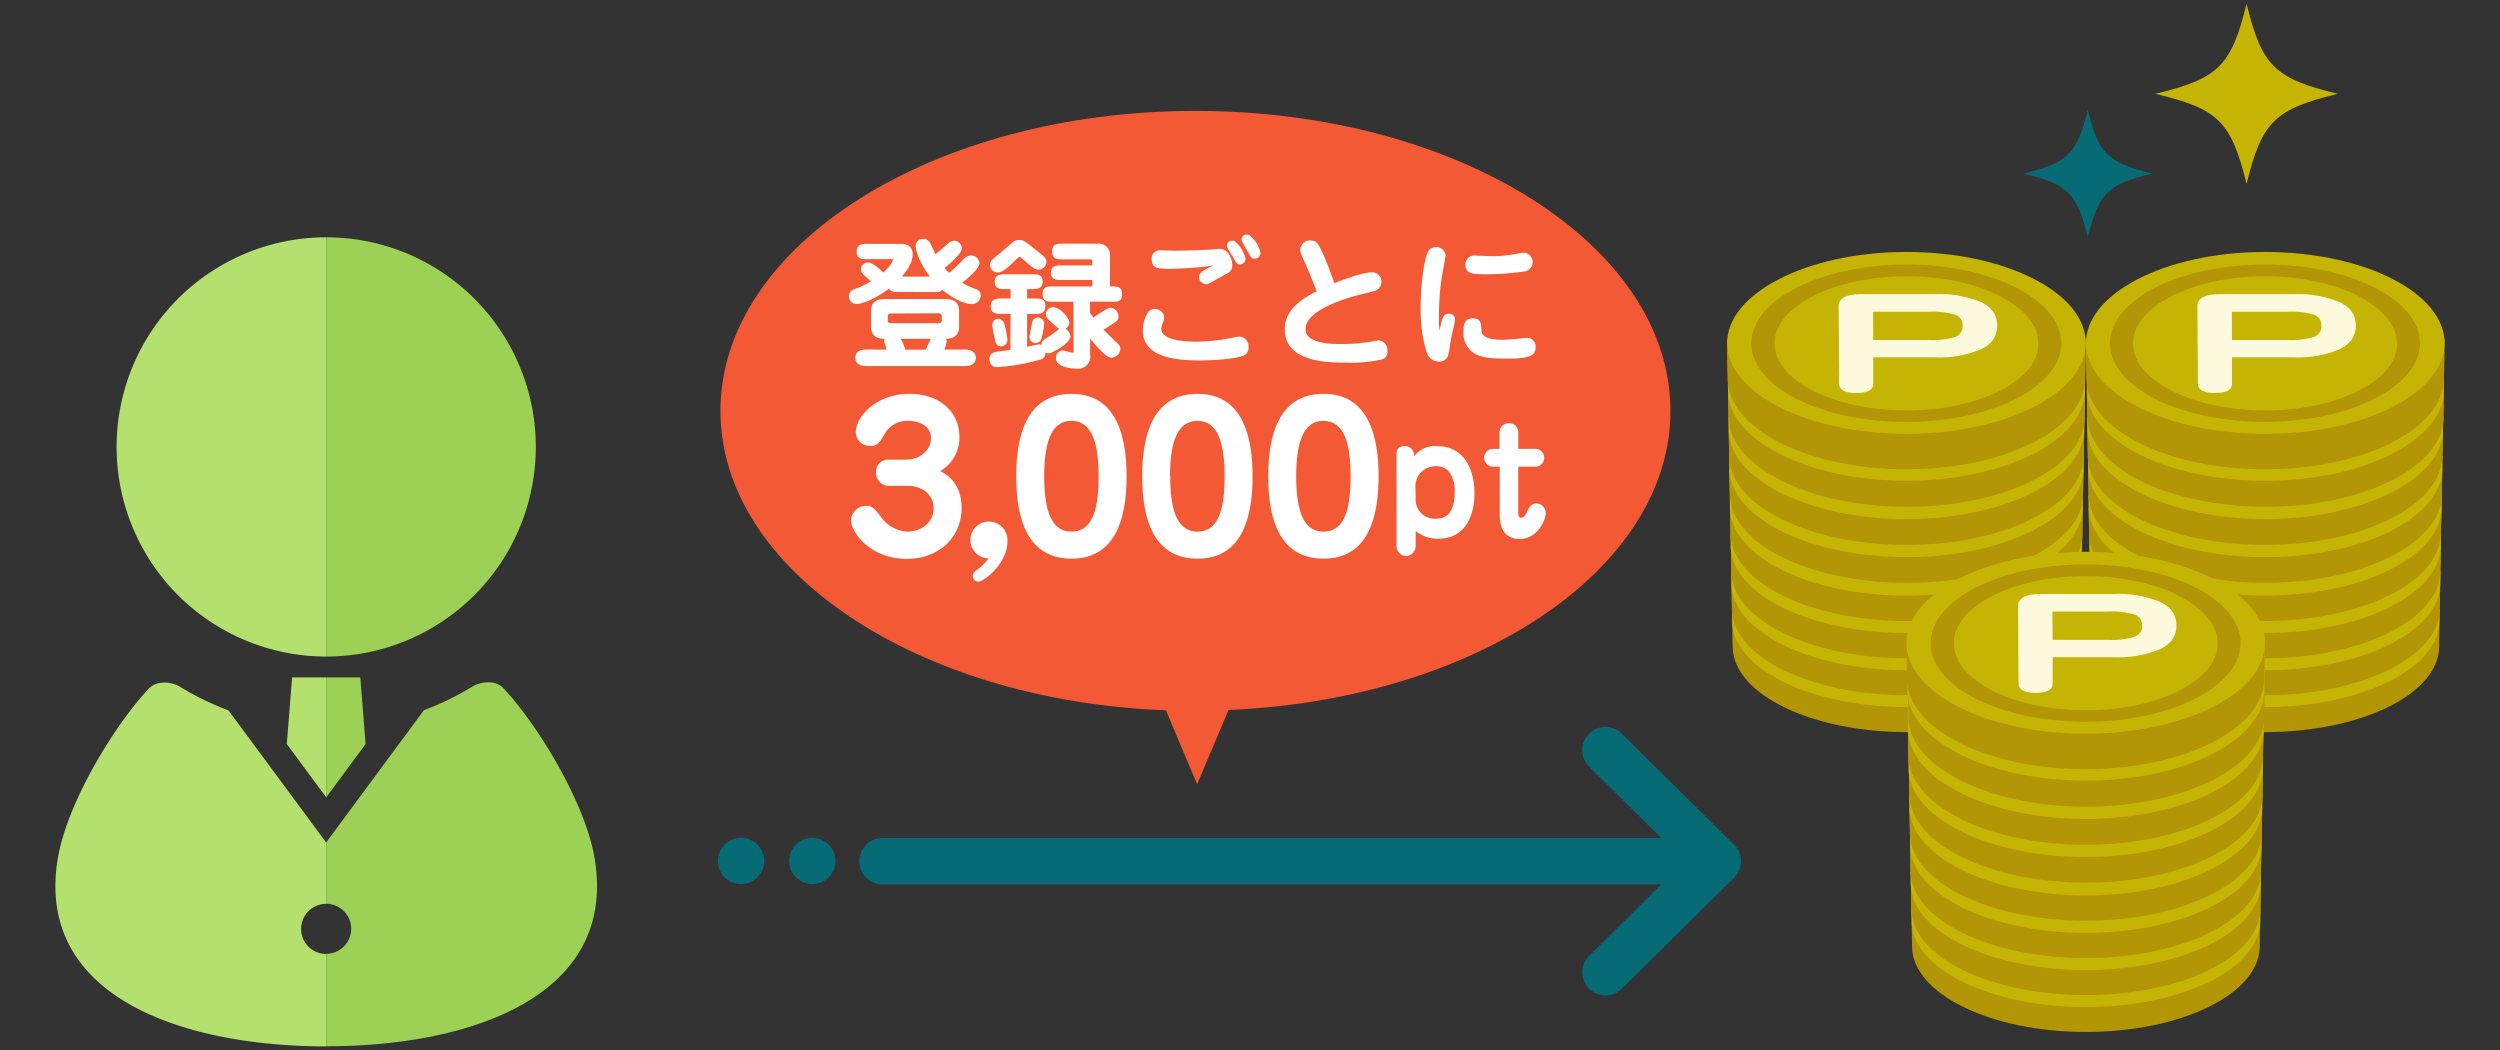 <svg id="レイヤー_1" data-name="レイヤー 1" xmlns="http://www.w3.org/2000/svg" viewBox="0 0 500 210"><rect x="0" y="0" width="500" height="210" fill="#333333" stroke="none"/><defs><style>.cls-1{fill:#f35934;}.cls-2{fill:#066b74;}.cls-3{fill:#b29605;}.cls-4{fill:#c6b405;}.cls-5{fill:#fdf9dc;}.cls-6{fill:#fff;}.cls-7{fill:#9cd155;}.cls-8{fill:#b4e06e;}</style></defs><title>img_introduce_step2</title><path class="cls-1" d="M334.09,82.18c0-33.14-42.53-60-95-60s-95,26.86-95,60c0,31.88,39.38,58,89.09,59.88l6.24,14.79L245.71,142C295.09,139.89,334.09,113.91,334.09,82.18Z"/><path class="cls-2" d="M346.8,168.94l-22.3-22.06a4.64,4.64,0,1,0-6.52,6.59l14.28,14.13H176.72a4.64,4.64,0,1,0,0,9.27H332.26L318,191a4.64,4.64,0,1,0,6.52,6.59l22.3-22.06a4.64,4.64,0,0,0,0-6.59Z"/><circle class="cls-2" cx="162.46" cy="172.19" r="4.63"/><circle class="cls-2" cx="148.21" cy="172.19" r="4.63"/><path class="cls-3" d="M416.19,121.81h-3.6c-5.62-5.71-17.5-9.66-31.3-9.66s-25.67,4-31.3,9.66h-3.6l.14,7.54h0s0,0,0,.07c.17,9.41,15.73,17,34.77,17s34.59-7.56,34.77-17c0,0,0,0,0-.07h0Z"/><path class="cls-4" d="M416.28,116.7h-3.61C407,111,395.12,107,381.29,107s-25.74,4-31.38,9.71h-3.61l.14,7.58h0s0,0,0,.07c.17,9.46,15.78,17.05,34.86,17.05s34.69-7.6,34.86-17.05c0,0,0,0,0-.07h0Z"/><path class="cls-3" d="M416.33,114.28h-3.62c-5.65-5.76-17.57-9.74-31.42-9.74s-25.77,4-31.42,9.74h-3.62l.14,7.59h0s0,0,0,.07c.17,9.48,15.8,17.1,34.9,17.1s34.73-7.62,34.9-17.1c0,0,0,0,0-.07h0Z"/><path class="cls-4" d="M416.42,109.14h-3.63c-5.66-5.79-17.62-9.79-31.5-9.79s-25.84,4-31.5,9.79h-3.63l.14,7.64h0s0,0,0,.07c.17,9.53,15.84,17.19,35,17.19s34.82-7.66,35-17.19c0,0,0,0,0-.07h0Z"/><path class="cls-3" d="M416.46,106.7h-3.63c-5.67-5.8-17.64-9.82-31.54-9.82s-25.88,4-31.54,9.82h-3.63l.14,7.65h0s0,0,0,.07c.17,9.55,15.86,17.23,35,17.23s34.86-7.68,35-17.23c0,0,0,0,0-.07h0Z"/><path class="cls-4" d="M416.56,101.52h-3.64c-5.68-5.83-17.69-9.87-31.63-9.87s-25.94,4-31.63,9.87H346l.14,7.69h0s0,0,0,.07c.17,9.6,15.9,17.32,35.13,17.32s35-7.72,35.13-17.32c0,0,0,0,0-.07h0Z"/><path class="cls-3" d="M416.6,99.06H413c-5.69-5.85-17.71-9.89-31.67-9.89s-26,4-31.67,9.89H346l.14,7.71h0s0,0,0,.07c.17,9.63,15.92,17.36,35.17,17.36s35-7.74,35.17-17.36c0,0,0,0,0-.07h0Z"/><path class="cls-4" d="M416.7,93.83H413c-5.7-5.88-17.75-9.95-31.75-9.95s-26,4.07-31.75,9.95h-3.66l.14,7.76h0s0,0,0,.07c.18,9.68,16,17.46,35.27,17.46s35.09-7.78,35.27-17.46c0,0,0,0,0-.07h0Z"/><path class="cls-3" d="M416.75,91.21h-3.66c-5.71-5.9-17.78-10-31.79-10s-26.08,4.08-31.79,10h-3.66L346,99h0s0,0,0,.07c.18,9.71,16,17.5,35.31,17.5s35.14-7.8,35.31-17.5c0,0,0,0,0-.07h0Z"/><path class="cls-4" d="M416.84,85.94h-3.67c-5.73-5.93-17.83-10-31.88-10s-26.15,4.1-31.88,10h-3.67l.14,7.82h0s0,0,0,.07c.18,9.76,16,17.6,35.41,17.6s35.23-7.84,35.41-17.6c0,0,0,0,0-.07h0Z"/><path class="cls-3" d="M416.89,83.44h-3.68c-5.73-5.94-17.85-10.05-31.92-10.05S355.1,77.5,349.37,83.44h-3.68l.14,7.84h0s0,0,0,.07c.18,9.78,16,17.64,35.45,17.64s35.28-7.86,35.45-17.64c0,0,0,0,0-.07h0Z"/><path class="cls-4" d="M417,78.13H413.3c-5.75-6-17.9-10.11-32-10.11s-26.26,4.13-32,10.11H345.6l.14,7.88h0s0,0,0,.07c.18,9.83,16.09,17.74,35.55,17.74s35.37-7.9,35.55-17.74c0,0,0,0,0-.07h0Z"/><path class="cls-3" d="M417,75.61h-3.69c-5.76-6-17.92-10.13-32-10.13s-26.29,4.14-32,10.13h-3.69l.14,7.9h0s0,0,0,.07c.18,9.86,16.11,17.78,35.59,17.78s35.42-7.92,35.59-17.78c0,0,0,0,0-.07h0Z"/><path class="cls-4" d="M417.12,70.26h-3.7c-5.77-6-18-10.19-32.13-10.19s-26.36,4.17-32.13,10.19h-3.7l.14,7.94h0s0,0,0,.07c.18,9.91,16.16,17.88,35.69,17.88s35.51-8,35.69-17.88c0,0,0,0,0-.07h0Z"/><path class="cls-3" d="M417.17,67.87h-3.71c-5.78-6-18-10.21-32.17-10.21s-26.39,4.18-32.17,10.21h-3.71l.14,8h0s0,0,0,.07c.18,9.94,16.18,17.92,35.73,17.92s35.55-8,35.73-17.92c0,0,0,0,0-.07h0Z"/><path class="cls-4" d="M417.15,68.77c-.18,10-16.24,18-35.86,18s-35.68-8-35.86-18,15.87-18.38,35.86-18.38S417.33,58.66,417.15,68.77Z"/><path class="cls-3" d="M410,68.77h-2.3c-.05,3.7-3,7-7.82,9.43s-11.33,3.88-18.58,3.88-13.8-1.48-18.58-3.88-7.77-5.74-7.82-9.43,2.87-7.07,7.64-9.52,11.41-4,18.75-4,14,1.52,18.75,4,7.69,5.81,7.64,9.52h4.59c.14-8.73-13.73-15.86-31-15.86s-31.12,7.13-31,15.86,14,15.61,31,15.61,30.85-7,31-15.61Z"/><path class="cls-5" d="M374.65,71.47l0,5.28q0,1.85-3.4,1.85t-3.42-1.85l-.11-15.47q0-2.45,4.54-2.45H387a21.79,21.79,0,0,1,9.16,1.57q3.31,1.57,3.28,4.77t-3.35,4.73a21.7,21.7,0,0,1-9.12,1.57Zm0-3.47h11a15.69,15.69,0,0,0,5.41-.62,2.23,2.23,0,0,0,1.47-2.2,2.21,2.21,0,0,0-1.44-2.22,16,16,0,0,0-5.42-.61H374.62Z"/><path class="cls-3" d="M487.95,121.81h-3.6c-5.62-5.71-17.5-9.66-31.3-9.66s-25.67,4-31.3,9.66h-3.6l.14,7.54h0s0,0,0,.07c.17,9.41,15.73,17,34.77,17s34.59-7.56,34.77-17c0,0,0,0,0-.07h0Z"/><path class="cls-4" d="M488,116.7h-3.61C478.79,111,466.88,107,453,107s-25.74,4-31.38,9.71h-3.61l.14,7.58h0s0,0,0,.07c.17,9.46,15.78,17.05,34.86,17.05s34.69-7.6,34.86-17.05c0,0,0,0,0-.07h0Z"/><path class="cls-3" d="M488.09,114.28h-3.62c-5.65-5.76-17.57-9.74-31.42-9.74s-25.77,4-31.42,9.74H418l.14,7.59h0s0,0,0,.07c.17,9.48,15.8,17.1,34.9,17.1s34.73-7.62,34.9-17.1c0,0,0,0,0-.07h0Z"/><path class="cls-4" d="M488.18,109.14h-3.63c-5.66-5.79-17.62-9.79-31.5-9.79s-25.84,4-31.5,9.79h-3.63l.14,7.64h0s0,0,0,.07c.17,9.53,15.84,17.19,35,17.19s34.82-7.66,35-17.19c0,0,0,0,0-.07h0Z"/><path class="cls-3" d="M488.22,106.7h-3.63c-5.67-5.8-17.64-9.82-31.54-9.82s-25.88,4-31.54,9.82h-3.63l.14,7.65h0s0,0,0,.07c.17,9.55,15.86,17.23,35,17.23s34.86-7.68,35-17.23c0,0,0,0,0-.07h0Z"/><path class="cls-4" d="M488.32,101.52h-3.64C479,95.68,467,91.65,453,91.65s-25.94,4-31.63,9.87h-3.64l.14,7.69h0s0,0,0,.07c.17,9.6,15.9,17.32,35.13,17.32s35-7.72,35.13-17.32c0,0,0,0,0-.07h0Z"/><path class="cls-3" d="M488.36,99.06h-3.65C479,93.21,467,89.16,453,89.16s-26,4-31.67,9.89h-3.65l.14,7.71h0s0,0,0,.07c.17,9.63,15.92,17.36,35.17,17.36s35-7.74,35.17-17.36c0,0,0,0,0-.07h0Z"/><path class="cls-4" d="M488.46,93.83H484.8C479.09,88,467,83.88,453,83.88S427,88,421.29,93.83h-3.66l.14,7.76h0s0,0,0,.07c.18,9.68,16,17.46,35.27,17.46s35.09-7.78,35.27-17.46c0,0,0,0,0-.07h0Z"/><path class="cls-3" d="M488.5,91.21h-3.66c-5.71-5.9-17.78-10-31.79-10s-26.08,4.08-31.79,10h-3.66l.14,7.78h0s0,0,0,.07c.18,9.71,16,17.5,35.31,17.5s35.14-7.8,35.31-17.5c0,0,0,0,0-.07h0Z"/><path class="cls-4" d="M488.6,85.94h-3.67c-5.73-5.93-17.83-10-31.88-10s-26.15,4.1-31.88,10h-3.67l.14,7.82h0s0,0,0,.07c.18,9.76,16,17.6,35.41,17.6s35.23-7.84,35.41-17.6c0,0,0,0,0-.07h0Z"/><path class="cls-3" d="M488.64,83.44H485C479.23,77.5,467.12,73.39,453,73.39s-26.19,4.11-31.92,10.05h-3.68l.14,7.84h0s0,0,0,.07c.18,9.78,16,17.64,35.45,17.64s35.28-7.86,35.45-17.64c0,0,0,0,0-.07h0Z"/><path class="cls-4" d="M488.74,78.13h-3.69c-5.75-6-17.9-10.11-32-10.11s-26.26,4.13-32,10.11h-3.69L417.5,86h0s0,0,0,.07c.18,9.83,16.09,17.74,35.55,17.74s35.37-7.9,35.55-17.74c0,0,0,0,0-.07h0Z"/><path class="cls-3" d="M488.79,75.61h-3.69c-5.76-6-17.92-10.13-32-10.13s-26.29,4.14-32,10.13h-3.69l.14,7.9h0s0,0,0,.07c.18,9.86,16.11,17.78,35.59,17.78s35.42-7.92,35.59-17.78c0,0,0,0,0-.07h0Z"/><path class="cls-4" d="M488.88,70.26h-3.7c-5.77-6-18-10.19-32.13-10.19s-26.36,4.17-32.13,10.19h-3.7l.14,7.94h0s0,0,0,.07c.18,9.91,16.16,17.88,35.69,17.88s35.51-8,35.69-17.88c0,0,0,0,0-.07h0Z"/><path class="cls-3" d="M488.93,67.87h-3.71c-5.78-6-18-10.21-32.17-10.21s-26.39,4.18-32.17,10.21h-3.71l.14,8h0s0,0,0,.07c.18,9.94,16.18,17.92,35.73,17.92s35.55-8,35.73-17.92c0,0,0,0,0-.07h0Z"/><path class="cls-4" d="M488.91,68.77c-.18,10-16.24,18-35.86,18s-35.68-8-35.86-18S433.06,50.39,453,50.39,489.09,58.66,488.91,68.77Z"/><path class="cls-3" d="M481.74,68.77h-2.3c-.05,3.7-3,7-7.82,9.43S460.29,82.08,453,82.08s-13.8-1.48-18.58-3.88-7.77-5.74-7.82-9.43,2.87-7.07,7.64-9.52,11.41-4,18.75-4,14,1.52,18.75,4,7.69,5.81,7.64,9.52H484c.14-8.73-13.73-15.86-31-15.86s-31.12,7.13-31,15.86,14,15.61,31,15.61,30.85-7,31-15.61Z"/><path class="cls-5" d="M446.4,71.47l0,5.28q0,1.85-3.4,1.85t-3.42-1.85l-.11-15.47q0-2.45,4.54-2.45h14.71a21.79,21.79,0,0,1,9.16,1.57q3.31,1.57,3.28,4.77t-3.35,4.73a21.7,21.7,0,0,1-9.12,1.57Zm0-3.47h11a15.69,15.69,0,0,0,5.41-.62,2.23,2.23,0,0,0,1.47-2.2,2.21,2.21,0,0,0-1.44-2.22,16,16,0,0,0-5.42-.61H446.37Z"/><path class="cls-3" d="M452.07,181.78h-3.6c-5.62-5.71-17.5-9.66-31.3-9.66s-25.67,4-31.3,9.66h-3.6l.14,7.54h0s0,0,0,.07c.17,9.41,15.73,17,34.77,17s34.59-7.56,34.77-17c0,0,0,0,0-.07h0Z"/><path class="cls-4" d="M452.16,176.68h-3.61C442.91,170.93,431,167,417.17,167s-25.74,4-31.38,9.71h-3.61l.14,7.58h0s0,0,0,.07c.17,9.46,15.78,17.05,34.86,17.05s34.69-7.6,34.86-17.05c0,0,0,0,0-.07h0Z"/><path class="cls-3" d="M452.21,174.26h-3.62c-5.65-5.76-17.57-9.74-31.42-9.74s-25.77,4-31.42,9.74h-3.62l.14,7.59h0s0,0,0,.07c.17,9.48,15.8,17.1,34.9,17.1s34.73-7.62,34.9-17.1c0,0,0,0,0-.07h0Z"/><path class="cls-4" d="M452.3,169.11h-3.63c-5.66-5.79-17.62-9.79-31.5-9.79s-25.84,4-31.5,9.79H382l.14,7.64h0s0,0,0,.07c.17,9.53,15.84,17.19,35,17.19s34.82-7.66,35-17.19c0,0,0,0,0-.07h0Z"/><path class="cls-3" d="M452.34,166.67h-3.63c-5.67-5.8-17.64-9.82-31.54-9.82s-25.88,4-31.54,9.82H382l.14,7.65h0s0,0,0,.07c.17,9.55,15.86,17.23,35,17.23S452,184,452.2,174.4c0,0,0,0,0-.07h0Z"/><path class="cls-4" d="M452.44,161.49h-3.64c-5.68-5.83-17.69-9.87-31.63-9.87s-25.94,4-31.63,9.87H381.9l.14,7.69h0s0,0,0,.07c.17,9.6,15.9,17.32,35.13,17.32s35-7.72,35.13-17.32c0,0,0,0,0-.07h0Z"/><path class="cls-3" d="M452.48,159h-3.65c-5.69-5.85-17.71-9.89-31.67-9.89s-26,4-31.67,9.89h-3.65l.14,7.71h0s0,0,0,.07c.17,9.63,15.92,17.36,35.17,17.36s35-7.74,35.17-17.36c0,0,0,0,0-.07h0Z"/><path class="cls-4" d="M452.58,153.8h-3.66c-5.7-5.88-17.75-9.95-31.75-9.95s-26,4.07-31.75,9.95h-3.66l.14,7.76h0s0,0,0,.07c.18,9.68,16,17.46,35.27,17.46s35.09-7.78,35.27-17.46c0,0,0,0,0-.07h0Z"/><path class="cls-3" d="M452.62,151.18H449c-5.71-5.9-17.78-10-31.79-10s-26.08,4.08-31.79,10h-3.66l.14,7.78h0s0,0,0,.07c.18,9.71,16,17.5,35.31,17.5s35.14-7.8,35.31-17.5c0,0,0,0,0-.07h0Z"/><path class="cls-4" d="M452.72,145.91H449c-5.73-5.93-17.83-10-31.88-10s-26.15,4.1-31.88,10h-3.67l.14,7.82h0s0,0,0,.07c.18,9.76,16,17.6,35.41,17.6s35.23-7.84,35.41-17.6c0,0,0,0,0-.07h0Z"/><path class="cls-3" d="M452.76,143.41h-3.68c-5.73-5.94-17.85-10.05-31.92-10.05s-26.19,4.11-31.92,10.05h-3.68l.14,7.84h0s0,0,0,.07c.18,9.78,16,17.64,35.45,17.64s35.28-7.86,35.45-17.64c0,0,0,0,0-.07h0Z"/><path class="cls-4" d="M452.86,138.1h-3.69c-5.75-6-17.9-10.11-32-10.11s-26.26,4.13-32,10.11h-3.69l.14,7.88h0s0,0,0,.07c.18,9.83,16.09,17.74,35.55,17.74s35.37-7.9,35.55-17.74c0,0,0,0,0-.07h0Z"/><path class="cls-3" d="M452.91,135.59h-3.69c-5.76-6-17.92-10.13-32-10.13s-26.29,4.14-32,10.13h-3.69l.14,7.9h0s0,0,0,.07c.18,9.86,16.11,17.78,35.59,17.78s35.42-7.92,35.59-17.78c0,0,0,0,0-.07h0Z"/><path class="cls-4" d="M453,130.23h-3.7c-5.77-6-18-10.19-32.13-10.19s-26.36,4.17-32.13,10.19h-3.7l.14,7.94h0s0,0,0,.07c.18,9.91,16.16,17.88,35.69,17.88s35.51-8,35.69-17.88c0,0,0,0,0-.07h0Z"/><path class="cls-3" d="M453,127.85h-3.71c-5.78-6-18-10.21-32.17-10.21s-26.39,4.18-32.17,10.21h-3.71l.14,8h0s0,0,0,.07c.18,9.94,16.18,17.92,35.73,17.92s35.55-8,35.73-17.92c0,0,0,0,0-.07h0Z"/><path class="cls-4" d="M453,128.74c-.18,10-16.24,18-35.86,18s-35.68-8-35.86-18,15.87-18.38,35.86-18.38S453.21,118.63,453,128.74Z"/><path class="cls-3" d="M445.86,128.74h-2.3c-.05,3.7-3,7-7.82,9.43s-11.33,3.88-18.58,3.88-13.8-1.48-18.58-3.88-7.77-5.74-7.82-9.43,2.87-7.07,7.64-9.52,11.41-4,18.75-4,14,1.52,18.75,4,7.69,5.81,7.64,9.52h4.59c.14-8.73-13.73-15.86-31-15.86s-31.12,7.13-31,15.86,14,15.61,31,15.61,30.85-7,31-15.61Z"/><path class="cls-5" d="M410.53,131.44l0,5.28q0,1.85-3.4,1.85t-3.42-1.85l-.11-15.47q0-2.45,4.54-2.45h14.71a21.79,21.79,0,0,1,9.16,1.57q3.31,1.57,3.28,4.77t-3.35,4.73a21.7,21.7,0,0,1-9.12,1.57Zm0-3.47h11a15.69,15.69,0,0,0,5.41-.62,2.23,2.23,0,0,0,1.47-2.2,2.21,2.21,0,0,0-1.44-2.22,16,16,0,0,0-5.42-.61H410.49Z"/><path class="cls-6" d="M177.8,97.17a2.58,2.58,0,0,1-2.6-2.68,2.43,2.43,0,0,1,2.32-2.56h3.68c3.16,0,5-2.24,5-4.28,0-2.72-2.76-3.48-4.48-3.48a5.2,5.2,0,0,0-4.88,2.76c-1,1.8-1.48,2.24-2.68,2.24a2.76,2.76,0,0,1-3-2.76c0-3,4-7.64,10.72-7.64,5.92,0,10,3.48,10,8.64a7.69,7.69,0,0,1-3.84,6.8c1.2.64,4.28,2.32,4.28,7.4,0,5.56-4.24,10.16-11,10.16-7.24,0-11.12-5.28-11.12-7.76a3.07,3.07,0,0,1,3-2.84c1.28,0,1.76.6,3,2.24a6.93,6.93,0,0,0,5.36,2.92c2,0,5.16-1.32,5.16-4.68,0-3.2-2.92-4.48-5-4.48Z"/><path class="cls-6" d="M194.08,108a3.67,3.67,0,0,1,3.68-3.68,3.71,3.71,0,0,1,3.72,4c0,4.32-4.64,8-5.8,8a1.09,1.09,0,0,1-1.12-1.12c0-.6.16-.72,1.48-1.72a10,10,0,0,0,1.68-1.8A3.68,3.68,0,0,1,194.08,108Z"/><path class="cls-6" d="M225.32,95.25c0,8.48-2.24,16.48-11,16.48s-11.08-7.8-11.08-16.48c0-8,2-16.48,11.08-16.48C223.16,78.77,225.32,87,225.32,95.25Zm-16.48,0c0,6.56,1.28,11.08,5.44,11.08s5.44-4.28,5.44-11.08c0-6.6-1.32-11.08-5.44-11.08S208.84,88.65,208.84,95.25Z"/><path class="cls-6" d="M250.52,95.25c0,8.48-2.24,16.48-11,16.48s-11.08-7.8-11.08-16.48c0-8,2-16.48,11.08-16.48C248.36,78.77,250.52,87,250.52,95.25Zm-16.48,0c0,6.56,1.28,11.08,5.44,11.08s5.44-4.28,5.44-11.08c0-6.6-1.32-11.08-5.44-11.08S234,88.65,234,95.25Z"/><path class="cls-6" d="M275.72,95.25c0,8.48-2.24,16.48-11,16.48s-11.08-7.8-11.08-16.48c0-8,2-16.48,11.08-16.48C273.56,78.77,275.72,87,275.72,95.25Zm-16.48,0c0,6.56,1.28,11.08,5.44,11.08s5.44-4.28,5.44-11.08c0-6.6-1.32-11.08-5.44-11.08S259.24,88.65,259.24,95.25Z"/><path class="cls-6" d="M279.29,91.33c0-.93,0-2.1,1.62-2.1,1.41,0,1.86,1,1.95,2a5.15,5.15,0,0,1,4.59-2c5.31,0,7.44,4.59,7.44,9.36s-2,9.15-7.2,9.15a6.85,6.85,0,0,1-4.56-1.53v3a2,2,0,0,1-1.83,2,2,2,0,0,1-2-1.92Zm3.84,8.31a3.82,3.82,0,0,0,4,4.11c1.8,0,3.81-.72,3.81-5.43a6.18,6.18,0,0,0-1.32-4.2,3.48,3.48,0,0,0-2.64-.87,4,4,0,0,0-3.9,4.23Z"/><path class="cls-6" d="M298.49,93.34a1.79,1.79,0,0,1,0-3.57h1.41V86.5a1.84,1.84,0,0,1,1.92-1.86,1.81,1.81,0,0,1,1.83,1.83v3.3h3.54a1.79,1.79,0,0,1,0,3.57h-3.54v9.27c0,.36.09.93.6.93s.75-.33,1.17-1.23c.63-1.35,1.2-1.62,1.83-1.62a1.92,1.92,0,0,1,1.89,2c0,1.29-1.65,5.1-5.19,5.1-3.93,0-4-3.69-4-5V93.34Z"/><path class="cls-6" d="M179.88,58.38c-1.34,0-1.62,0-2.07-.67-3.28,2.46-5.71,3.08-6.44,3.08a1.45,1.45,0,0,1-1.57-1.48,1.42,1.42,0,0,1,1-1.46,17.3,17.3,0,0,0,3.39-1.57c-1.9-1.74-2-1.79-2-2.38a1.35,1.35,0,0,1,1.34-1.4c.84,0,1.88.81,3.11,2A7.5,7.5,0,0,0,178.64,52c0-.17-.17-.17-.39-.17h-4.68c-1.15,0-2.24,0-2.24-1.46s1-1.6,2.24-1.6h6.5c1.6,0,2.46.67,2.46,2.18,0,.81-.31,2.24-2.18,4.37H186c-1.79-2.27-2.86-4.84-2.86-6.19a1.38,1.38,0,0,1,1.43-1.34,1.47,1.47,0,0,1,1.29.56c.17.2,1,2,1.23,2.49.45-.36,2.38-2,2.8-2.35a1.48,1.48,0,0,1,.9-.34,1.57,1.57,0,0,1,1.57,1.51c0,1-2.07,2.83-3.44,3.92a7.58,7.58,0,0,0,.92,1,32.15,32.15,0,0,0,2.77-2.63,2.14,2.14,0,0,1,1.57-.87,1.69,1.69,0,0,1,1.71,1.54c0,1-2,2.8-3.47,3.92a17.1,17.1,0,0,0,2.86,1.34,1.19,1.19,0,0,1,.87,1.23,1.76,1.76,0,0,1-1.74,1.71c-1,0-3.08-.53-5.94-2.86-.39.45-.7.45-1.9.45Zm-2.52,11.54a9.58,9.58,0,0,1-.53-1.74.76.76,0,0,1,.11-.42c-.73,0-2.74-.06-2.74-2.49v-3c0-2.46,1.9-2.46,3.11-2.46h11.37c1.23,0,3.14,0,3.14,2.46v3c0,2.38-1.9,2.44-2.6,2.49a1.5,1.5,0,0,1,.11.53,5.51,5.51,0,0,1-.5,1.62h4.09c.45,0,2.24,0,2.24,1.65s-1.68,1.65-2.24,1.65h-19.6c-.45,0-2.24,0-2.24-1.65s1.68-1.65,2.24-1.65Zm1.06-7.22c-.5,0-.87,0-.87.67V64c0,.64.36.64.87.64h9.07c.5,0,.87,0,.87-.64v-.67c0-.67-.39-.67-.87-.67Zm1.71,5.07a8.86,8.86,0,0,1,.92,2.16h4.12c.2-.45.84-1.9,1-2.16Z"/><path class="cls-6" d="M202.11,62.77h-1.68c-1.18,0-2.27,0-2.27-1.48s1-1.6,2.27-1.6h1.68V57.82h-.92c-1.12,0-2.24,0-2.24-1.43s1-1.54,2.24-1.54h5.1c1.12,0,2.24,0,2.24,1.43s-1,1.54-2.24,1.54h-.87v1.88h1.4c1.15,0,2.24,0,2.24,1.46,0,1.62-1,1.62-2.24,1.62h-1.4v6.58c.36-.08,2.13-.48,2.32-.48a1.17,1.17,0,0,1,.53.11c0-.73.22-.84,2-2,.25-.17,1.34-1.06,1.6-1.2a21.41,21.41,0,0,1-1.79-1.51c-.62-.56-.9-.84-.9-1.46a1.43,1.43,0,0,1,1.46-1.37c1.32,0,3.22,2.07,3.22,3.08a1.35,1.35,0,0,1-.76,1.2,2.14,2.14,0,0,1,1,1.54c0,1.34-3.7,3.39-4.31,3.39a1.25,1.25,0,0,1-.73-.22,1.31,1.31,0,0,1-1.15,1.51,40.82,40.82,0,0,1-8.46,1.48c-.73,0-1.54-.31-1.54-1.74,0-1,.9-1.29,1.62-1.37.2,0,2-.28,2.55-.34Zm5.29-12.6c1.68,1.32,1.88,1.48,1.88,2.18a1.6,1.6,0,0,1-1.51,1.57c-.76,0-1.29-.36-3.08-2-.56-.5-.62-.56-.73-.56s-.25.06-.81.62c-1.09,1.09-2.63,2.52-3.53,2.52A1.56,1.56,0,0,1,198,53.06c0-.78.22-1,2.3-2.66.36-.31,1.93-1.71,2.3-2A2.05,2.05,0,0,1,203.9,48C204.71,48,205,48.27,207.4,50.17Zm-7.17,19.1c-.92,0-1.12-.78-1.2-1.2a29.51,29.51,0,0,1-.59-3.08,1.18,1.18,0,0,1,1.23-1.2c1,0,1.21.92,1.46,2.07a17.05,17.05,0,0,1,.36,2.13A1.3,1.3,0,0,1,200.23,69.27Zm8.23-2.18c-.11.56-.31,1.51-1.37,1.51a1.18,1.18,0,0,1-1.2-1.12c0-.28.39-2.18.45-2.6s.25-1.37,1.29-1.37a1.23,1.23,0,0,1,1.2,1.29A17.41,17.41,0,0,1,208.46,67.08Zm6.22-6.75h-3.92c-1.26,0-2.24,0-2.24-1.57s1.12-1.48,2.24-1.48h7.7V56h-6c-1.15,0-2.24,0-2.24-1.46s1.09-1.46,2.24-1.46h6v-.76c0-.31-.06-.45-.5-.45h-5.29c-1.32,0-2.24,0-2.24-1.65,0-1.48,1.09-1.48,2.24-1.48h6.83A2.25,2.25,0,0,1,222,51.18v6.1c1.46,0,2.41,0,2.41,1.6s-1.12,1.46-2.24,1.46H218v2.21c.17.25.28.42.64.92.22-.14,1.34-.78,1.6-1,1.23-.78,1.51-.9,1.88-.9a1.71,1.71,0,0,1,1.57,1.68c0,.87-.25,1-3,2.69.39.39,1.82,1.79,2.74,2.66.56.53.64.78.64,1.18a1.88,1.88,0,0,1-1.71,1.74c-.7,0-1.62-.48-4.34-3.81v3.19a2.44,2.44,0,0,1-2.74,2.83c-1.48,0-4.09-.48-4.09-2.07a1.45,1.45,0,0,1,1.34-1.57c.28,0,1.68.45,2,.45s.2-.17.2-.28Z"/><path class="cls-6" d="M232.82,63.5a2.27,2.27,0,0,1-.28,1.09,3.54,3.54,0,0,0-.28,1.2c0,2.24,4.54,2.55,7.14,2.55a40.07,40.07,0,0,0,7.2-.81,4.5,4.5,0,0,1,1.18-.2,1.91,1.91,0,0,1,1.93,2.07,1.71,1.71,0,0,1-1.29,1.82c-2,.67-6.3.87-8.54.87-5.26,0-11.31-.81-11.31-6a6.72,6.72,0,0,1,1-3.56,1.63,1.63,0,0,1,1.54-.73C231.37,61.82,232.82,62.13,232.82,63.5Zm1.09-9.74c-2.13,0-3.58,0-3.58-1.93a1.61,1.61,0,0,1,1.79-1.76c.5,0,2.1.06,2.52.06,2.16,0,4.45-.06,6.58-.17.42,0,2.27-.2,2.63-.2,2,0,2.6,2.35,2.6,3.19,0,1.23-.34,1.4-2.41,2.49L242,56.61a1.92,1.92,0,0,1-.87.22,1.39,1.39,0,0,1-1.32-1.43c0-.87.81-1.34,2.88-2.3A70.67,70.67,0,0,1,233.91,53.76Zm15.18-2A1.12,1.12,0,0,1,248,52.89c-.59,0-.67-.17-1.54-1.76a16.31,16.31,0,0,1-1-1.62,1.16,1.16,0,0,1-.08-.36,1,1,0,0,1,1.09-1,1,1,0,0,1,.5.11A6.5,6.5,0,0,1,249.09,51.74Zm3-1.2a1.16,1.16,0,0,1-1.15,1.18c-.59,0-.7-.2-1.62-1.82s-1-1.71-1-2a1,1,0,0,1,1-1,1.4,1.4,0,0,1,.59.14A6.14,6.14,0,0,1,252.09,50.54Z"/><path class="cls-6" d="M260.38,51.18a2.9,2.9,0,0,1-.34-1.23,1.94,1.94,0,0,1,2.07-1.85c1.2,0,1.48.62,2.18,2,1,2.13,1.79,4.34,2.6,6.55.62-.28,5.35-2.18,7.53-2.18a1.8,1.8,0,0,1,1.85,1.85,1.91,1.91,0,0,1-1.06,1.76c-.39.2-3.42.87-4.06,1.06-5.54,1.57-10.05,3.81-10.05,6.72s5.4,2.94,6.8,2.94a37.48,37.48,0,0,0,5.88-.39c.36-.06,1.74-.34,1.93-.34a1.91,1.91,0,0,1,1.76,2.1,1.53,1.53,0,0,1-1.06,1.71,28.89,28.89,0,0,1-7.45.64c-3.16,0-12,0-12-6.66,0-4.28,4.09-6.41,6.38-7.62C261.91,54.57,261.58,53.87,260.38,51.18Z"/><path class="cls-6" d="M289.8,62.74a1.11,1.11,0,0,1,1.2,1.15c0,.62-.7,3.19-.78,3.75s-.45,3.16-.67,3.67a1.84,1.84,0,0,1-1.79,1,2.33,2.33,0,0,1-2.21-1.4c-.28-.56-1.43-3.72-1.43-9.16,0-4.59.67-10.19,1.62-11.62a1.72,1.72,0,0,1,1.37-.7,1.82,1.82,0,0,1,2,1.62c0,.34-.76,4.34-.87,5.15a54.7,54.7,0,0,0-.45,7.64,11.86,11.86,0,0,0,.14,2.32C288.4,63.58,288.65,62.74,289.8,62.74Zm6.5,3.42c.06,1.74,3.16,1.79,3.86,1.79,1.34,0,3.3-.17,4-.25a8,8,0,0,1,1.2-.14,1.73,1.73,0,0,1,1.76,1.88c0,1.23-.5,2.27-4.9,2.27-3.78,0-6.1,0-7.84-1.4a4.73,4.73,0,0,1-1.71-3.75c0-1.15,0-2.88,1.9-2.88C296.19,63.67,296.24,64.73,296.3,66.16ZM294.76,51.1c.17,0,3.42.14,4,.14a30,30,0,0,0,4.65-.48,6.45,6.45,0,0,1,1.4-.22,1.89,1.89,0,0,1,.28,3.72,54.61,54.61,0,0,1-8,.59c-2.49,0-4,0-4-2A1.78,1.78,0,0,1,294.76,51.1Z"/><path class="cls-7" d="M107.16,89.39A41.93,41.93,0,0,0,65.24,47.46h0v83.85h0A41.92,41.92,0,0,0,107.16,89.39Z"/><path class="cls-8" d="M23.32,89.39a41.92,41.92,0,0,0,41.92,41.92V47.46A41.93,41.93,0,0,0,23.32,89.39Z"/><polygon class="cls-7" points="73.12 148.81 72.06 135.48 65.24 135.48 65.24 159.47 65.24 159.47 73.12 148.81"/><polygon class="cls-8" points="58.42 135.48 57.36 148.81 65.24 159.47 65.24 135.48 58.42 135.48"/><path class="cls-7" d="M118.93,171.7c-1.87-11.21-11.38-26.71-18.19-34-1.84-2-5-1.15-6.16-.45a56.44,56.44,0,0,1-9.8,4.79L65.24,168.49h0v12.27h0a5,5,0,1,1,0,10h0v18.49h0C94,209.28,123.53,199.3,118.93,171.7Z"/><path class="cls-8" d="M60.22,185.77a5,5,0,0,1,5-5V168.49L45.7,142.08a56.46,56.46,0,0,1-9.8-4.79c-1.12-.7-4.32-1.51-6.16.45-6.81,7.26-16.32,22.75-18.19,34C7,199.3,36.44,209.28,65.24,209.28V190.79A5,5,0,0,1,60.22,185.77Z"/><path class="cls-4" d="M467.56,18.77c-12.65,3.06-15.16,5.54-18.25,18-3.1-12.5-5.61-15-18.25-18,12.65-3.06,15.16-5.54,18.25-18C452.4,13.22,454.91,15.7,467.56,18.77Z"/><path class="cls-2" d="M430.44,34.7c-8.93,2.16-10.7,3.91-12.88,12.74-2.19-8.82-4-10.57-12.88-12.74,8.93-2.16,10.7-3.91,12.88-12.74C419.74,30.79,421.51,32.54,430.44,34.7Z"/></svg>